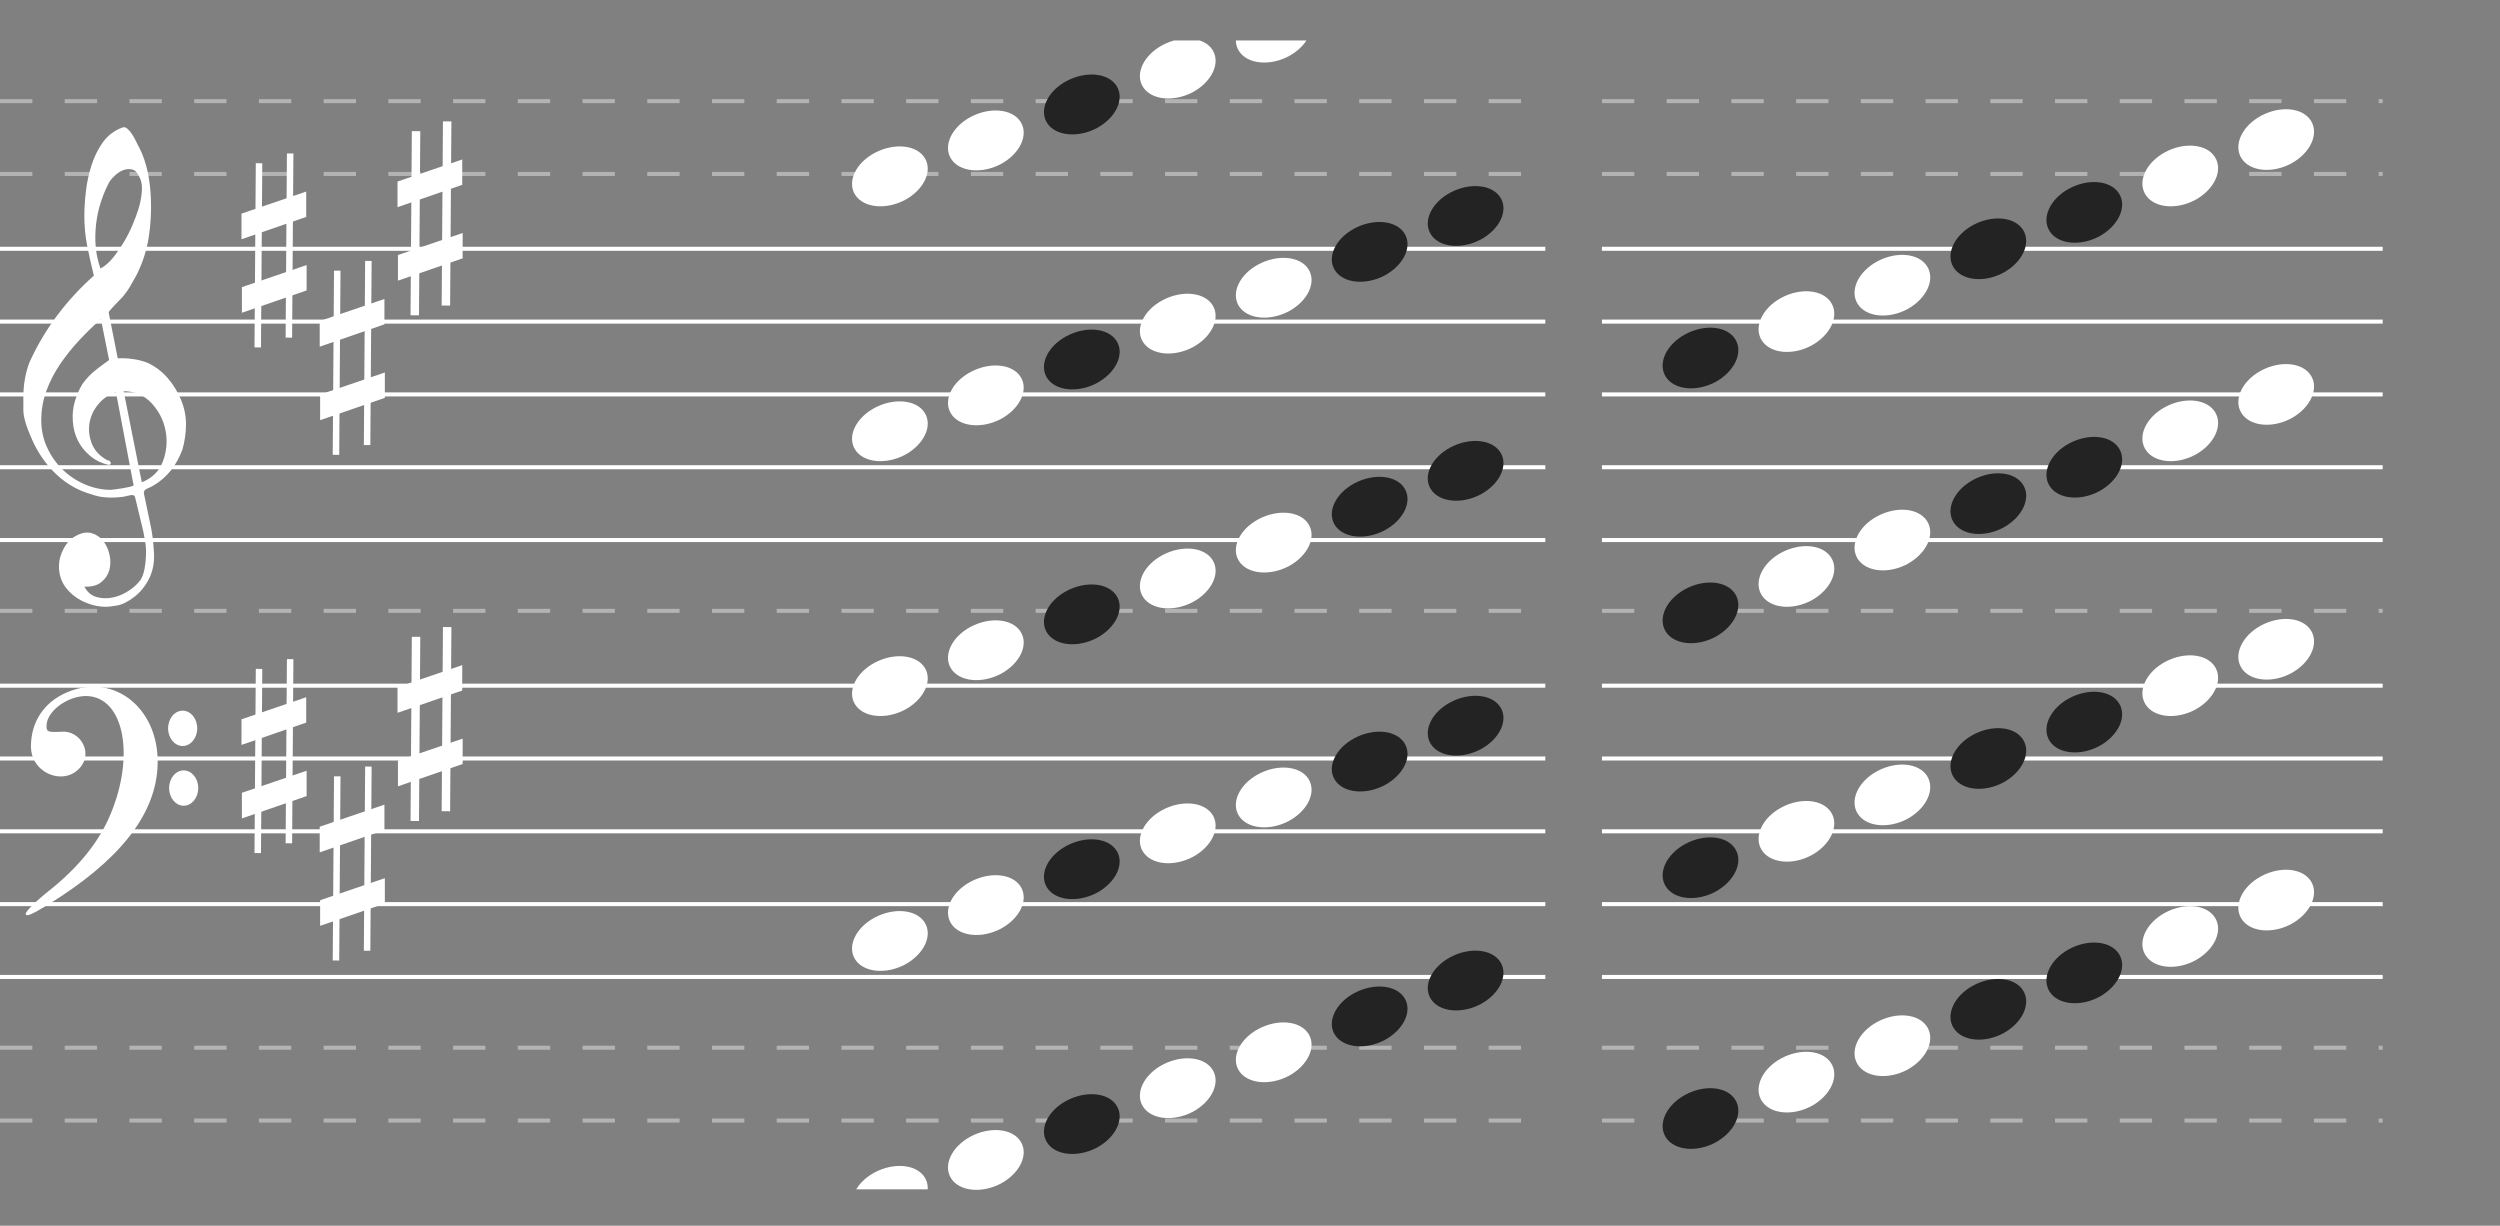 <svg width="618" height="303" viewBox="0 0 618 303" fill="none" xmlns="http://www.w3.org/2000/svg">
<rect x="0" y="0" width="618" height="303" fill="#808080" stroke="none"/>
<line x1="396" y1="25" x2="589" y2="25" stroke="white" stroke-opacity="0.4" stroke-dasharray="8 8"/>
<line x1="396" y1="43" x2="589" y2="43" stroke="white" stroke-opacity="0.4" stroke-dasharray="8 8"/>
<path d="M396 61.5H589" stroke="white"/>
<path d="M396 79.5H589" stroke="white"/>
<path d="M396 97.5H589" stroke="white"/>
<path d="M396 115.5H589" stroke="white"/>
<path d="M396 133.5H589" stroke="white"/>
<line x1="396" y1="151" x2="589" y2="151" stroke="white" stroke-opacity="0.4" stroke-dasharray="8 8"/>
<path d="M396 169.5H589" stroke="white"/>
<path d="M396 187.5H589" stroke="white"/>
<path d="M396 205.5H589" stroke="white"/>
<path d="M396 223.5H589" stroke="white"/>
<path d="M396 241.5H589" stroke="white"/>
<line x1="396" y1="259" x2="589" y2="259" stroke="white" stroke-opacity="0.4" stroke-dasharray="8 8"/>
<line x1="396" y1="277" x2="589" y2="277" stroke="white" stroke-opacity="0.4" stroke-dasharray="8 8"/>
<line y1="25" x2="382" y2="25" stroke="white" stroke-opacity="0.4" stroke-dasharray="8 8"/>
<line y1="43" x2="382" y2="43" stroke="white" stroke-opacity="0.4" stroke-dasharray="8 8"/>
<path d="M0 61.5H382" stroke="white"/>
<path d="M0 79.5H382" stroke="white"/>
<path d="M0 97.5H382" stroke="white"/>
<path d="M0 115.5H382" stroke="white"/>
<path d="M0 133.5H382" stroke="white"/>
<line x1="4.2447e-08" y1="151" x2="382" y2="151" stroke="white" stroke-opacity="0.4" stroke-dasharray="8 8"/>
<path d="M0 169.5H382" stroke="white"/>
<path d="M0 187.5H382" stroke="white"/>
<path d="M0 205.5H382" stroke="white"/>
<path d="M0 223.5H382" stroke="white"/>
<path d="M0 241.5H382" stroke="white"/>
<line x1="4.2447e-08" y1="259" x2="382" y2="259" stroke="white" stroke-opacity="0.4" stroke-dasharray="8 8"/>
<line x1="4.2447e-08" y1="277" x2="382" y2="277" stroke="white" stroke-opacity="0.4" stroke-dasharray="8 8"/>
<path d="M28.663 96.938C26.878 97.542 25.403 98.562 24.238 99.999C23.073 101.435 22.363 103.004 22.108 104.705C21.853 106.406 22.062 108.088 22.736 109.751C23.41 111.414 24.675 112.756 26.532 113.777C26.969 113.777 27.242 113.966 27.352 114.344C27.461 114.721 27.297 114.91 26.86 114.91C25.076 114.533 23.51 113.758 22.162 112.586C19.649 110.431 18.266 107.654 18.011 104.252C17.865 102.551 18.02 100.907 18.475 99.319C18.93 97.731 19.558 96.276 20.36 94.953C21.343 93.555 22.508 92.345 23.856 91.325C23.928 91.249 24.138 91.079 24.484 90.814C24.83 90.55 25.167 90.304 25.494 90.077C25.822 89.851 26.314 89.491 26.969 89L24.948 78.908C23.164 80.457 21.398 82.168 19.65 84.038C17.901 85.91 16.317 87.885 14.897 89.964C13.477 92.043 12.339 94.245 11.483 96.569C10.627 98.894 10.199 101.341 10.199 103.912C10.199 106.293 10.682 108.532 11.647 110.63C12.612 112.728 13.896 114.552 15.498 116.101C17.1 117.651 18.948 118.87 21.043 119.759C23.136 120.647 25.258 121.091 27.406 121.091C27.479 121.091 27.816 121.053 28.417 120.977C29.018 120.902 29.655 120.808 30.328 120.694C31.003 120.581 31.622 120.458 32.186 120.325C32.75 120.193 33.033 120.051 33.033 119.9L32.705 118.313C31.285 110.866 29.937 103.741 28.663 96.938V96.938ZM30.575 96.711L35.054 119.22C37.64 118.199 39.387 116.451 40.298 113.975C41.209 111.5 41.417 108.986 40.926 106.435C40.434 103.883 39.278 101.624 37.457 99.659C35.637 97.693 33.342 96.711 30.575 96.711V96.711ZM24.839 66.378C25.968 65.772 27.015 64.866 27.98 63.656C28.945 62.447 29.837 61.152 30.657 59.772C31.476 58.393 32.186 56.985 32.787 55.548C33.388 54.112 33.87 52.808 34.234 51.636C34.635 50.389 34.908 48.99 35.054 47.441C35.2 45.891 34.963 44.587 34.344 43.528C33.907 42.584 33.333 42.036 32.623 41.884C31.913 41.733 31.203 41.789 30.493 42.054C29.783 42.319 29.109 42.744 28.471 43.33C27.834 43.916 27.37 44.435 27.079 44.889C26.277 46.363 25.576 48.007 24.976 49.822C24.375 51.636 23.965 53.517 23.747 55.464C23.528 57.41 23.501 59.281 23.665 61.077C23.828 62.872 24.22 64.639 24.839 66.378V66.378ZM23.2 68.135C22.581 65.641 22.035 63.193 21.561 60.792C21.088 58.393 20.851 55.926 20.851 53.394C20.851 51.542 20.979 49.51 21.234 47.299C21.488 45.088 21.953 42.933 22.627 40.835C23.3 38.737 24.229 36.857 25.413 35.194C26.596 33.53 28.171 32.321 30.138 31.565C30.32 31.49 30.502 31.452 30.684 31.452C30.939 31.452 31.239 31.603 31.585 31.905C31.931 32.208 32.295 32.652 32.678 33.238C33.06 33.824 33.397 34.428 33.688 35.052C33.979 35.675 34.198 36.101 34.344 36.328C35.327 38.256 36.046 40.306 36.502 42.479C36.957 44.653 37.221 46.817 37.294 48.971C37.439 52.222 37.266 55.435 36.775 58.61C36.283 61.785 35.291 64.885 33.797 67.908C33.288 68.816 32.769 69.732 32.241 70.658C31.713 71.585 31.085 72.482 30.356 73.351C30.211 73.503 29.947 73.777 29.564 74.173C29.181 74.57 28.79 74.977 28.389 75.392C27.989 75.808 27.634 76.196 27.324 76.554C27.015 76.914 26.86 77.131 26.86 77.207L29.099 88.546C29.114 88.621 30.22 88.546 30.22 88.546C32.357 88.574 34.619 88.933 36.584 89.737C38.477 90.644 40.107 91.891 41.473 93.479C42.838 95.067 43.93 96.853 44.75 98.837C45.569 100.821 45.979 102.834 45.979 104.875C45.979 106.916 45.687 108.995 45.105 111.112C43.612 115.119 41.227 118.086 37.949 120.013C37.585 120.24 37.066 120.496 36.392 120.779C35.719 121.062 35.455 121.507 35.6 122.111C36.474 126.23 37.066 129.063 37.376 130.616C37.685 132.168 37.913 134.172 38.058 136.626C38.204 138.973 37.812 141.083 36.884 142.972C35.955 144.868 34.708 146.407 33.142 147.595C31.576 148.789 30.147 149.483 28.854 149.698C27.561 149.906 26.678 150.006 26.205 150.006C24.566 150.006 22.963 149.684 21.398 149.04C19.467 148.289 17.847 147.137 16.536 145.584C15.225 144.031 14.569 142.142 14.569 139.917C14.569 138.515 14.961 137.077 15.744 135.603C16.527 134.129 17.556 133.07 18.83 132.433C20.25 131.675 21.534 131.467 22.681 131.803C23.828 132.147 24.775 132.791 25.522 133.735C26.268 134.68 26.787 135.825 27.079 137.163C27.37 138.508 27.352 139.76 27.024 140.933C26.696 142.107 26.032 143.101 25.03 143.91C24.029 144.725 22.636 145.09 20.851 145.019C21.58 146.378 22.599 147.237 23.91 147.595C25.221 147.959 26.569 147.981 27.952 147.68C29.337 147.38 30.638 146.822 31.858 146.006C33.078 145.198 34.035 144.318 34.726 143.373C35.163 142.693 35.491 141.806 35.71 140.711C35.928 139.61 36.056 138.472 36.092 137.277C36.128 136.089 36.092 135.159 35.983 134.501C35.873 133.835 35.691 132.805 35.436 131.41C34.344 126.838 33.652 123.961 33.36 122.788C33.215 122.414 32.823 122.291 32.186 122.423C31.549 122.556 31.012 122.679 30.575 122.788C27.443 123.21 24.821 123.017 22.709 122.225C19.431 121.318 16.545 119.701 14.05 117.377C11.556 115.053 9.553 112.237 8.042 108.929C6.53 105.622 5.775 103.108 5.775 101.388C5.775 99.669 5.775 98.582 5.775 98.128C5.775 95.067 6.285 92.194 7.304 89.51C9.234 85.314 11.52 81.459 14.16 77.944C16.8 74.429 19.813 71.159 23.2 68.135V68.135Z" fill="white"/>
<path d="M49.003 194.808C49.003 197.22 47.392 199.175 45.404 199.175C43.416 199.175 41.805 197.22 41.805 194.808C41.805 192.396 43.416 190.441 45.404 190.441C47.392 190.441 49.003 192.396 49.003 194.808ZM48.754 180.042C48.754 182.454 47.143 184.409 45.155 184.409C43.168 184.409 41.556 182.454 41.556 180.042C41.556 177.63 43.168 175.675 45.155 175.675C47.143 175.675 48.754 177.63 48.754 180.042ZM6.368 225.885C6.368 225.261 8.96 222.695 12.128 220.182C18.939 214.778 23.857 208.867 26.718 202.646C33.279 188.379 31.201 173.504 22.457 172.146C17.621 171.394 11.498 175.482 11.498 179.461C11.498 180.938 11.824 181.057 15.37 180.873C19.707 180.649 22.642 185.54 20.295 189.082C16.585 194.678 7.651 191.463 7.651 184.532C7.651 178.458 10.842 173.623 16.459 171.189C28.479 165.98 39.92 175.583 38.918 190.04C38.097 201.89 29.191 212.956 11.899 223.611C7.797 226.139 6.368 226.726 6.368 225.885V225.885Z" fill="white"/>
<path fill-rule="evenodd" clip-rule="evenodd" d="M62.912 85.871L63.233 40.346L64.835 40.359L64.515 85.884L62.912 85.871Z" fill="white"/>
<path d="M59.799 70.975L75.796 65.523L75.796 71.793L59.799 77.311L59.799 70.975Z" fill="white"/>
<path fill-rule="evenodd" clip-rule="evenodd" d="M70.606 83.457L70.926 37.932L72.529 37.945L72.208 83.47L70.606 83.457Z" fill="white"/>
<path d="M59.696 52.806L75.693 47.354L75.693 53.624L59.696 59.142L59.696 52.806Z" fill="white"/>
<path fill-rule="evenodd" clip-rule="evenodd" d="M82.249 112.426L82.57 66.902L84.173 66.915L83.852 112.44L82.249 112.426Z" fill="white"/>
<path d="M79.136 97.531L95.133 92.079L95.133 98.349L79.136 103.867L79.136 97.531Z" fill="white"/>
<path fill-rule="evenodd" clip-rule="evenodd" d="M89.943 110.013L90.264 64.488L91.867 64.501L91.546 110.026L89.943 110.013Z" fill="white"/>
<path d="M79.033 79.362L95.03 73.91L95.03 80.18L79.033 85.698L79.033 79.362Z" fill="white"/>
<path fill-rule="evenodd" clip-rule="evenodd" d="M101.484 77.939L101.805 32.414L103.894 32.431L103.573 77.956L101.484 77.939Z" fill="white"/>
<path d="M98.371 63.042L114.368 57.591L114.368 63.861L98.371 69.379L98.371 63.042Z" fill="white"/>
<path fill-rule="evenodd" clip-rule="evenodd" d="M109.178 75.525L109.498 30L111.588 30.017L111.267 75.542L109.178 75.525Z" fill="white"/>
<path d="M98.267 44.874L114.265 39.422L114.265 45.692L98.267 51.21L98.267 44.874Z" fill="white"/>
<path fill-rule="evenodd" clip-rule="evenodd" d="M62.912 210.871L63.233 165.346L64.835 165.359L64.515 210.884L62.912 210.871Z" fill="white"/>
<path d="M59.799 195.975L75.796 190.523L75.796 196.793L59.799 202.311L59.799 195.975Z" fill="white"/>
<path fill-rule="evenodd" clip-rule="evenodd" d="M70.606 208.457L70.926 162.932L72.529 162.945L72.208 208.47L70.606 208.457Z" fill="white"/>
<path d="M59.696 177.806L75.693 172.354L75.693 178.624L59.696 184.142L59.696 177.806Z" fill="white"/>
<path fill-rule="evenodd" clip-rule="evenodd" d="M82.249 237.426L82.57 191.902L84.173 191.915L83.852 237.44L82.249 237.426Z" fill="white"/>
<path d="M79.136 222.531L95.133 217.079L95.133 223.349L79.136 228.867L79.136 222.531Z" fill="white"/>
<path fill-rule="evenodd" clip-rule="evenodd" d="M89.943 235.013L90.264 189.488L91.867 189.501L91.546 235.026L89.943 235.013Z" fill="white"/>
<path d="M79.033 204.362L95.03 198.91L95.03 205.18L79.033 210.699L79.033 204.362Z" fill="white"/>
<path fill-rule="evenodd" clip-rule="evenodd" d="M101.484 202.939L101.805 157.414L103.894 157.431L103.573 202.956L101.484 202.939Z" fill="white"/>
<path d="M98.371 188.042L114.368 182.591L114.368 188.861L98.371 194.379L98.371 188.042Z" fill="white"/>
<path fill-rule="evenodd" clip-rule="evenodd" d="M109.178 200.525L109.498 155L111.588 155.017L111.267 200.542L109.178 200.525Z" fill="white"/>
<path d="M98.267 169.874L114.265 164.422L114.265 170.692L98.267 176.21L98.267 169.874Z" fill="white"/>
<g clip-path="url(#clip0_115_4687)">
<path d="M211.396 48.158C209.333 44.923 211.544 40.274 216.26 37.78C220.977 35.287 226.504 35.759 228.568 38.993C230.631 42.228 228.42 46.877 223.704 49.438C218.987 51.932 213.46 51.392 211.396 48.158Z" fill="white"/>
<path d="M235.116 39.273C233.052 36.039 235.263 31.389 239.98 28.896C244.696 26.402 250.223 26.874 252.287 30.109C254.35 33.343 252.14 37.993 247.423 40.554C242.706 43.047 237.179 42.508 235.116 39.273V39.273Z" fill="white"/>
<path d="M258.835 30.389C256.772 27.154 258.983 22.504 263.699 20.011C268.416 17.518 273.943 17.989 276.006 21.224C278.07 24.459 275.859 29.108 271.142 31.669C266.426 34.162 260.899 33.623 258.835 30.389V30.389Z" fill="#232323"/>
<path d="M282.555 21.504C280.491 18.269 282.702 13.62 287.419 11.126C292.135 8.633 297.662 9.105 299.726 12.339C301.789 15.574 299.579 20.224 294.862 22.784C290.145 25.278 284.618 24.739 282.555 21.504V21.504Z" fill="white"/>
<path d="M306.274 12.62C304.211 9.385 306.421 4.735 311.138 2.242C315.855 -0.252 321.382 0.22 323.445 3.455C325.509 6.689 323.298 11.339 318.581 13.9C313.865 16.393 308.338 15.854 306.274 12.62V12.62Z" fill="white"/>
<path d="M211.396 111.163C209.333 107.934 211.544 103.292 216.26 100.803C220.977 98.314 226.504 98.784 228.568 102.013C230.631 105.243 228.42 109.884 223.704 112.441C218.987 114.93 213.46 114.392 211.396 111.163Z" fill="white"/>
<path d="M235.116 102.293C233.052 99.064 235.263 94.422 239.98 91.933C244.696 89.444 250.223 89.915 252.287 93.144C254.35 96.373 252.14 101.015 247.423 103.571C242.706 106.06 237.179 105.522 235.116 102.293V102.293Z" fill="white"/>
<path d="M258.835 93.424C256.772 90.194 258.983 85.553 263.699 83.063C268.416 80.574 273.943 81.045 276.006 84.274C278.07 87.504 275.859 92.145 271.142 94.702C266.426 97.191 260.899 96.653 258.835 93.424V93.424Z" fill="#232323"/>
<path d="M282.555 84.554C280.491 81.325 282.702 76.683 287.419 74.194C292.135 71.705 297.662 72.176 299.726 75.405C301.789 78.634 299.579 83.276 294.862 85.832C290.145 88.321 284.618 87.783 282.555 84.554V84.554Z" fill="white"/>
<path d="M306.274 75.684C304.211 72.455 306.421 67.813 311.138 65.324C315.855 62.835 321.382 63.306 323.445 66.535C325.509 69.764 323.298 74.406 318.581 76.963C313.865 79.452 308.338 78.913 306.274 75.684V75.684Z" fill="white"/>
<path d="M329.994 66.815C327.93 63.586 330.141 58.944 334.858 56.455C339.574 53.966 345.101 54.437 347.165 57.666C349.228 60.895 347.018 65.537 342.301 68.093C337.584 70.582 332.057 70.044 329.994 66.815V66.815Z" fill="#232323"/>
<path d="M353.713 57.945C351.65 54.716 353.86 50.074 358.577 47.585C363.294 45.096 368.821 45.567 370.884 48.796C372.948 52.025 370.737 56.667 366.02 59.223C361.304 61.713 355.777 61.174 353.713 57.945V57.945Z" fill="#232323"/>
<path d="M211.396 174.163C209.333 170.934 211.544 166.292 216.26 163.803C220.977 161.313 226.504 161.784 228.568 165.013C230.631 168.243 228.42 172.884 223.704 175.441C218.987 177.93 213.46 177.392 211.396 174.163Z" fill="white"/>
<path d="M235.116 165.293C233.052 162.064 235.263 157.422 239.98 154.933C244.696 152.444 250.223 152.915 252.287 156.144C254.35 159.373 252.14 164.015 247.423 166.571C242.706 169.06 237.179 168.522 235.116 165.293V165.293Z" fill="white"/>
<path d="M258.835 156.424C256.772 153.194 258.983 148.553 263.699 146.063C268.416 143.574 273.943 144.045 276.006 147.274C278.07 150.503 275.859 155.145 271.142 157.702C266.426 160.191 260.899 159.653 258.835 156.424V156.424Z" fill="#232323"/>
<path d="M282.555 147.554C280.491 144.325 282.702 139.683 287.419 137.194C292.135 134.705 297.662 135.176 299.726 138.405C301.789 141.634 299.579 146.276 294.862 148.832C290.145 151.321 284.618 150.783 282.555 147.554V147.554Z" fill="white"/>
<path d="M306.274 138.684C304.211 135.455 306.421 130.813 311.138 128.324C315.855 125.835 321.382 126.306 323.445 129.535C325.509 132.764 323.298 137.406 318.581 139.963C313.865 142.452 308.338 141.914 306.274 138.684V138.684Z" fill="white"/>
<path d="M329.994 129.815C327.93 126.586 330.141 121.944 334.858 119.455C339.574 116.966 345.101 117.436 347.165 120.666C349.228 123.895 347.018 128.537 342.301 131.093C337.584 133.582 332.057 133.044 329.994 129.815V129.815Z" fill="#232323"/>
<path d="M353.713 120.945C351.65 117.716 353.86 113.074 358.577 110.585C363.294 108.096 368.821 108.567 370.884 111.796C372.948 115.025 370.737 119.667 366.02 122.223C361.304 124.713 355.777 124.174 353.713 120.945V120.945Z" fill="#232323"/>
<path d="M211.396 237.163C209.333 233.933 211.544 229.292 216.26 226.802C220.977 224.313 226.504 224.784 228.568 228.013C230.631 231.242 228.42 235.884 223.704 238.441C218.987 240.93 213.46 240.392 211.396 237.163Z" fill="white"/>
<path d="M235.116 228.293C233.052 225.064 235.263 220.422 239.98 217.933C244.696 215.444 250.223 215.915 252.287 219.144C254.35 222.373 252.14 227.015 247.423 229.571C242.706 232.06 237.179 231.522 235.116 228.293V228.293Z" fill="white"/>
<path d="M258.835 219.424C256.772 216.194 258.983 211.553 263.699 209.063C268.416 206.574 273.943 207.045 276.006 210.274C278.07 213.503 275.859 218.145 271.142 220.702C266.426 223.191 260.899 222.653 258.835 219.424V219.424Z" fill="#232323"/>
<path d="M282.555 210.554C280.491 207.325 282.702 202.683 287.419 200.194C292.135 197.705 297.662 198.176 299.726 201.405C301.789 204.634 299.579 209.276 294.862 211.832C290.145 214.321 284.618 213.783 282.555 210.554V210.554Z" fill="white"/>
<path d="M306.274 201.684C304.211 198.455 306.421 193.813 311.138 191.324C315.855 188.835 321.382 189.306 323.445 192.535C325.509 195.764 323.298 200.406 318.581 202.963C313.865 205.452 308.338 204.914 306.274 201.684V201.684Z" fill="white"/>
<path d="M329.994 192.815C327.93 189.586 330.141 184.944 334.858 182.455C339.574 179.966 345.101 180.436 347.165 183.666C349.228 186.895 347.018 191.537 342.301 194.093C337.584 196.582 332.057 196.044 329.994 192.815V192.815Z" fill="#232323"/>
<path d="M353.713 183.945C351.65 180.716 353.86 176.074 358.577 173.585C363.294 171.096 368.821 171.567 370.884 174.796C372.948 178.025 370.737 182.667 366.02 185.223C361.304 187.713 355.777 187.174 353.713 183.945V183.945Z" fill="#232323"/>
<path d="M211.396 300.163C209.333 296.933 211.544 292.292 216.26 289.802C220.977 287.313 226.504 287.784 228.568 291.013C230.631 294.242 228.42 298.884 223.704 301.441C218.987 303.93 213.46 303.392 211.396 300.163Z" fill="white"/>
<path d="M235.116 291.293C233.052 288.064 235.263 283.422 239.98 280.933C244.696 278.444 250.223 278.915 252.287 282.144C254.35 285.373 252.14 290.015 247.423 292.571C242.706 295.06 237.179 294.522 235.116 291.293V291.293Z" fill="white"/>
<path d="M258.835 282.424C256.772 279.194 258.983 274.553 263.699 272.063C268.416 269.574 273.943 270.045 276.006 273.274C278.07 276.503 275.859 281.145 271.142 283.702C266.426 286.191 260.899 285.653 258.835 282.424V282.424Z" fill="#232323"/>
<path d="M282.555 273.554C280.491 270.325 282.702 265.683 287.419 263.194C292.135 260.705 297.662 261.176 299.726 264.405C301.789 267.634 299.579 272.276 294.862 274.832C290.145 277.321 284.618 276.783 282.555 273.554V273.554Z" fill="white"/>
<path d="M306.274 264.684C304.211 261.455 306.421 256.813 311.138 254.324C315.855 251.835 321.382 252.306 323.445 255.535C325.509 258.764 323.298 263.406 318.581 265.962C313.865 268.452 308.338 267.913 306.274 264.684V264.684Z" fill="white"/>
<path d="M329.994 255.815C327.93 252.586 330.141 247.944 334.858 245.455C339.574 242.966 345.101 243.437 347.165 246.666C349.228 249.895 347.018 254.537 342.301 257.093C337.584 259.582 332.057 259.044 329.994 255.815V255.815Z" fill="#232323"/>
<path d="M353.713 246.945C351.65 243.716 353.86 239.074 358.577 236.585C363.294 234.096 368.821 234.567 370.884 237.796C372.948 241.025 370.737 245.667 366.02 248.223C361.304 250.713 355.777 250.174 353.713 246.945V246.945Z" fill="#232323"/>
</g>
<path d="M411.774 281.121C409.711 277.844 411.921 273.134 416.638 270.608C421.355 268.083 426.882 268.561 428.945 271.837C431.009 275.114 428.798 279.824 424.081 282.418C419.365 284.944 413.838 284.398 411.774 281.121Z" fill="#232323"/>
<path d="M435.494 272.121C433.43 268.844 435.641 264.134 440.358 261.608C445.074 259.083 450.601 259.561 452.665 262.837C454.728 266.114 452.518 270.824 447.801 273.418C443.084 275.944 437.557 275.398 435.494 272.121V272.121Z" fill="white"/>
<path d="M459.213 263.121C457.15 259.844 459.36 255.134 464.077 252.608C468.794 250.083 474.321 250.561 476.384 253.837C478.448 257.114 476.237 261.824 471.52 264.418C466.804 266.944 461.277 266.398 459.213 263.121V263.121Z" fill="white"/>
<path d="M482.933 254.121C480.869 250.844 483.08 246.134 487.797 243.608C492.513 241.083 498.04 241.561 500.104 244.837C502.167 248.114 499.956 252.824 495.24 255.418C490.523 257.944 484.996 257.398 482.933 254.121V254.121Z" fill="#232323"/>
<path d="M506.652 245.121C504.589 241.844 506.799 237.134 511.516 234.608C516.233 232.083 521.76 232.561 523.823 235.837C525.887 239.114 523.676 243.824 518.959 246.418C514.243 248.944 508.716 248.398 506.652 245.121V245.121Z" fill="#232323"/>
<path d="M530.371 236.121C528.308 232.844 530.519 228.134 535.235 225.608C539.952 223.083 545.479 223.561 547.543 226.837C549.606 230.114 547.395 234.824 542.679 237.418C537.962 239.944 532.435 239.398 530.371 236.121V236.121Z" fill="white"/>
<path d="M554.091 227.121C552.027 223.844 554.238 219.134 558.955 216.608C563.672 214.083 569.199 214.561 571.262 217.837C573.326 221.114 571.115 225.824 566.398 228.418C561.682 230.944 556.154 230.398 554.091 227.121V227.121Z" fill="white"/>
<path d="M411.774 219.121C409.711 215.844 411.921 211.134 416.638 208.608C421.355 206.083 426.882 206.561 428.945 209.837C431.009 213.114 428.798 217.824 424.081 220.418C419.365 222.944 413.838 222.398 411.774 219.121Z" fill="#232323"/>
<path d="M435.494 210.121C433.43 206.844 435.641 202.134 440.358 199.608C445.074 197.083 450.601 197.561 452.665 200.837C454.728 204.114 452.518 208.824 447.801 211.418C443.084 213.944 437.557 213.398 435.494 210.121V210.121Z" fill="white"/>
<path d="M459.213 201.121C457.15 197.844 459.36 193.134 464.077 190.608C468.794 188.083 474.321 188.561 476.384 191.837C478.448 195.114 476.237 199.824 471.52 202.418C466.804 204.944 461.277 204.398 459.213 201.121V201.121Z" fill="white"/>
<path d="M482.933 192.121C480.869 188.844 483.08 184.134 487.797 181.608C492.513 179.083 498.04 179.561 500.104 182.837C502.167 186.114 499.956 190.824 495.24 193.418C490.523 195.944 484.996 195.398 482.933 192.121V192.121Z" fill="#232323"/>
<path d="M506.652 183.121C504.589 179.844 506.799 175.134 511.516 172.608C516.233 170.083 521.76 170.561 523.823 173.837C525.887 177.114 523.676 181.824 518.959 184.418C514.243 186.944 508.716 186.398 506.652 183.121V183.121Z" fill="#232323"/>
<path d="M530.371 174.121C528.308 170.844 530.519 166.134 535.235 163.608C539.952 161.083 545.479 161.561 547.543 164.837C549.606 168.114 547.395 172.824 542.679 175.418C537.962 177.944 532.435 177.398 530.371 174.121V174.121Z" fill="white"/>
<path d="M554.091 165.121C552.027 161.844 554.238 157.134 558.955 154.608C563.672 152.083 569.199 152.561 571.262 155.837C573.326 159.114 571.115 163.824 566.398 166.418C561.682 168.944 556.154 168.398 554.091 165.121V165.121Z" fill="white"/>
<path d="M411.774 156.121C409.711 152.844 411.921 148.134 416.638 145.608C421.355 143.083 426.882 143.561 428.945 146.837C431.009 150.114 428.798 154.824 424.081 157.418C419.365 159.944 413.838 159.398 411.774 156.121Z" fill="#232323"/>
<path d="M435.494 147.121C433.43 143.844 435.641 139.134 440.358 136.608C445.074 134.083 450.601 134.561 452.665 137.837C454.728 141.114 452.518 145.824 447.801 148.418C443.084 150.944 437.557 150.398 435.494 147.121V147.121Z" fill="white"/>
<path d="M459.213 138.121C457.15 134.844 459.36 130.134 464.077 127.608C468.794 125.083 474.321 125.561 476.384 128.837C478.448 132.114 476.237 136.824 471.52 139.418C466.804 141.944 461.277 141.398 459.213 138.121V138.121Z" fill="white"/>
<path d="M482.933 129.121C480.869 125.844 483.08 121.134 487.797 118.608C492.513 116.083 498.04 116.561 500.104 119.837C502.167 123.114 499.956 127.824 495.24 130.418C490.523 132.944 484.996 132.398 482.933 129.121V129.121Z" fill="#232323"/>
<path d="M506.652 120.121C504.589 116.844 506.799 112.134 511.516 109.608C516.233 107.083 521.76 107.561 523.823 110.837C525.887 114.114 523.676 118.824 518.959 121.418C514.243 123.944 508.716 123.398 506.652 120.121V120.121Z" fill="#232323"/>
<path d="M530.371 111.121C528.308 107.844 530.519 103.134 535.235 100.608C539.952 98.083 545.479 98.561 547.543 101.837C549.606 105.114 547.395 109.824 542.679 112.418C537.962 114.944 532.435 114.398 530.371 111.121V111.121Z" fill="white"/>
<path d="M554.091 102.121C552.027 98.844 554.238 94.134 558.955 91.609C563.672 89.083 569.199 89.561 571.262 92.837C573.326 96.114 571.115 100.824 566.398 103.418C561.682 105.944 556.154 105.398 554.091 102.121V102.121Z" fill="white"/>
<path d="M411.774 93.121C409.711 89.844 411.921 85.134 416.638 82.609C421.355 80.083 426.882 80.561 428.945 83.837C431.009 87.114 428.798 91.824 424.081 94.418C419.365 96.944 413.838 96.397 411.774 93.121Z" fill="#232323"/>
<path d="M435.494 84.121C433.43 80.844 435.641 76.134 440.358 73.609C445.074 71.083 450.601 71.561 452.665 74.837C454.728 78.114 452.518 82.824 447.801 85.418C443.084 87.944 437.557 87.397 435.494 84.121V84.121Z" fill="white"/>
<path d="M459.213 75.121C457.15 71.844 459.36 67.134 464.077 64.609C468.794 62.083 474.321 62.561 476.384 65.837C478.448 69.114 476.237 73.824 471.52 76.418C466.804 78.944 461.277 78.397 459.213 75.121V75.121Z" fill="white"/>
<path d="M482.933 66.121C480.869 62.844 483.08 58.134 487.797 55.608C492.513 53.083 498.04 53.561 500.104 56.837C502.167 60.114 499.956 64.824 495.24 67.418C490.523 69.944 484.996 69.397 482.933 66.121V66.121Z" fill="#232323"/>
<path d="M506.652 57.121C504.589 53.844 506.799 49.134 511.516 46.608C516.233 44.083 521.76 44.561 523.823 47.837C525.887 51.114 523.676 55.824 518.959 58.418C514.243 60.944 508.716 60.398 506.652 57.121V57.121Z" fill="#232323"/>
<path d="M530.371 48.121C528.308 44.844 530.519 40.134 535.235 37.608C539.952 35.083 545.479 35.561 547.543 38.837C549.606 42.114 547.395 46.824 542.679 49.418C537.962 51.944 532.435 51.398 530.371 48.121V48.121Z" fill="white"/>
<path d="M554.091 39.121C552.027 35.844 554.238 31.134 558.955 28.608C563.672 26.083 569.199 26.561 571.262 29.837C573.326 33.114 571.115 37.824 566.398 40.418C561.682 42.944 556.154 42.398 554.091 39.121V39.121Z" fill="white"/>
<defs>
<clipPath id="clip0_115_4687">
<rect width="174" height="284" fill="white" transform="translate(208 10)"/>
</clipPath>
</defs>
</svg>
